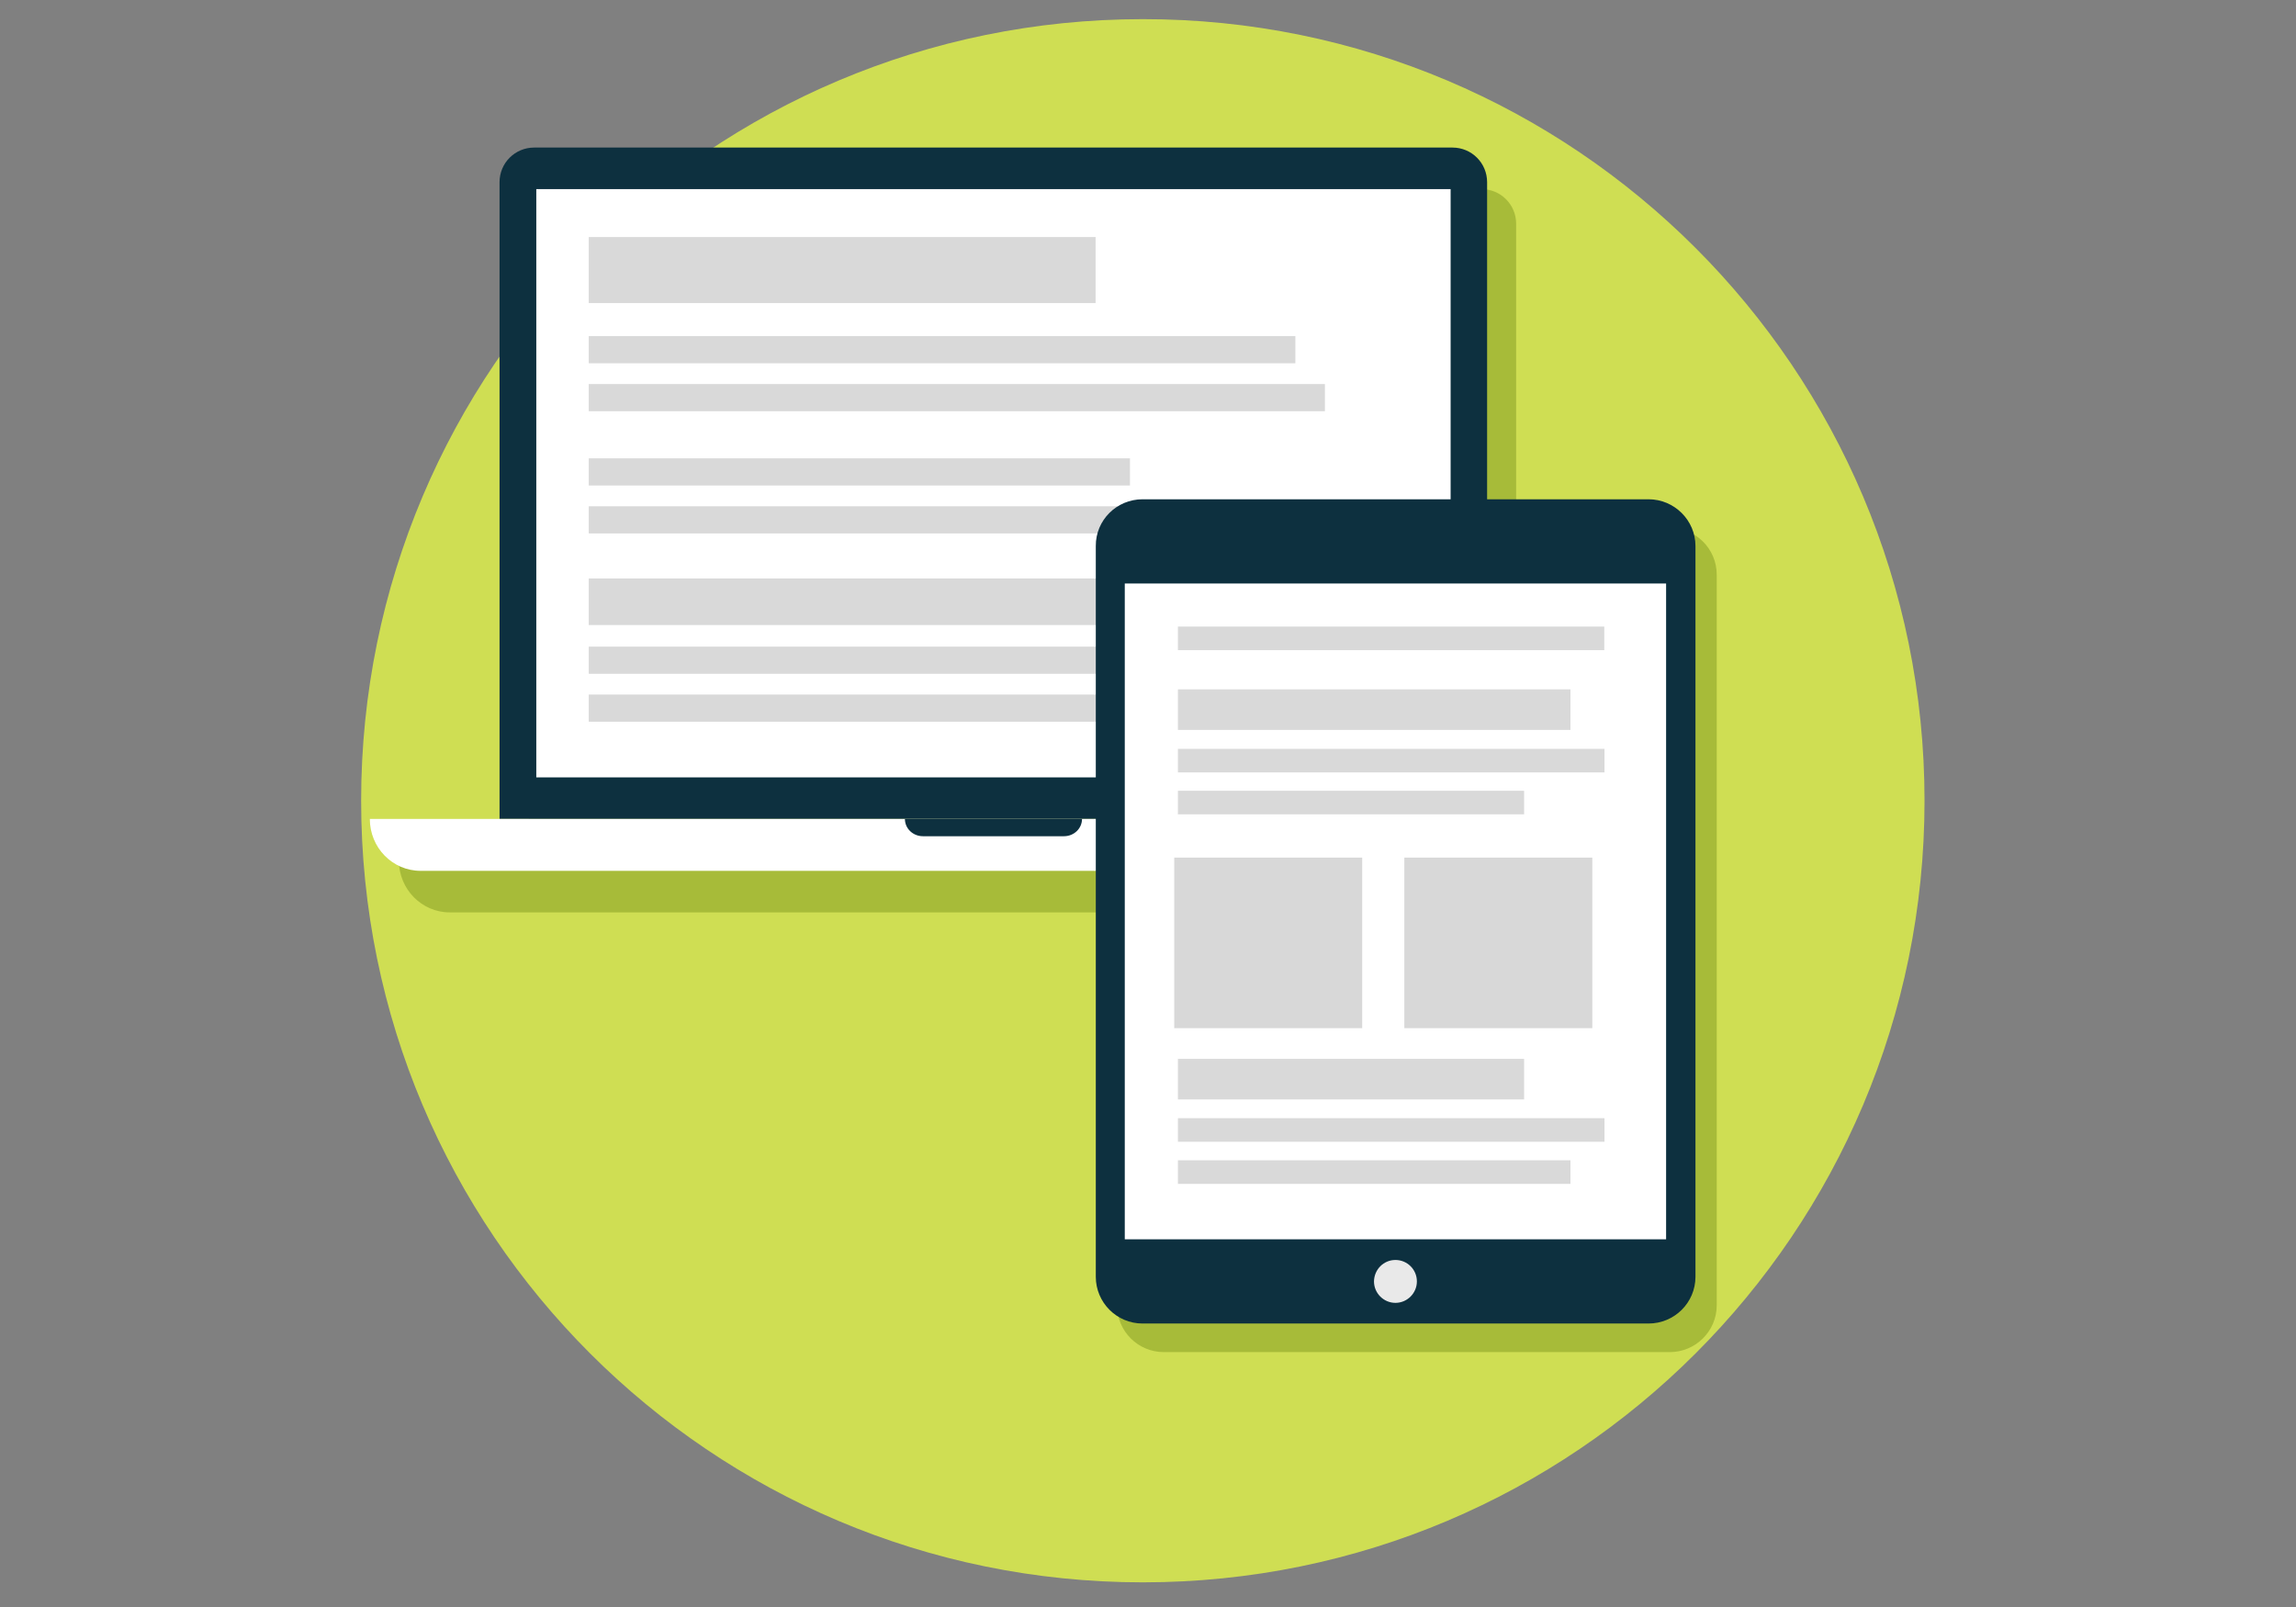 <?xml version="1.0" encoding="utf-8"?>
<svg id="master-artboard" viewBox="0 0 1400 980" version="1.1" xmlns="http://www.w3.org/2000/svg" x="0px" y="0px" style="enable-background:new 0 0 1400 980;" width="1400px" height="980px">



<rect x="0" y="0" width="1400" height="980" fill="#808080" stroke="none"/>



<path class="st2" d="M644.7,489.7c0,162.1-131.4,293.5-293.5,293.5c-162.1,0-293.5-131.4-293.5-293.5&#10;&#9;&#9;c0-162.1,131.4-293.5,293.5-293.5C513.3,196.1,644.7,327.6,644.7,489.7z" style="fill: rgb(207, 222, 83);" transform="matrix(1.624, 0, 0, 1.624, 126.501, -306.952)"/>

<g transform="matrix(1.178, 0, 0, 1.178, -397.685, -28.783)">
		<path class="st4" d="M1226.2,321.9c0-13.4-10.9-24.2-24.3-24.2H940c-13.4,0-24.2,10.9-24.2,24.2v378.3c0,13.4,10.9,24.2,24.2,24.2&#10;&#9;&#9;&#9;h261.9c13.4,0,24.3-10.9,24.3-24.2V321.9z" style="fill: rgb(167, 187, 57);"/>
	</g>


<g transform="matrix(1.624, 0, 0, 1.624, 32.576, -474.675)">
		<path class="st6" d="M178.5,376.3v239.1h-48.8c0,10.8,8.6,19.5,19.1,19.5h430.1c10.6,0,19.1-8.7,19.1-19.5h-48.8V376.3&#10;&#9;&#9;&#9;c0-7.2-5.8-13-13-13H368.8H191.5C184.3,363.3,178.5,369.1,178.5,376.3z" style="fill: rgb(167, 187, 57);"/>
	</g>





<path class="st10" d="M357.8,599.8H167.5V360.7c0-7.2,5.8-13,13-13h177.3h167.5c7.2,0,13,5.8,13,13v239.1H357.8z" style="fill-rule: evenodd; clip-rule: evenodd; fill: rgb(13, 48, 63);" transform="matrix(1.624, 0, 0, 1.624, 32.576, -474.675)"/>
<path class="st11" d="M587.1,599.8c0,10.8-8.6,19.5-19.1,19.5H137.9c-10.6,0-19.1-8.7-19.1-19.5H587.1z" style="fill-rule: evenodd; clip-rule: evenodd; fill: rgb(255, 255, 255);" transform="matrix(1.624, 0, 0, 1.624, 32.576, -474.675)"/>
<path class="st11" d="M181.3,584.2V363.3h343.3v220.9H181.3z" style="fill-rule: evenodd; clip-rule: evenodd; fill: rgb(255, 255, 255);" transform="matrix(1.624, 0, 0, 1.624, 32.576, -474.675)"/>
<path class="st10" d="M386.2,599.8c0,3.6-3,6.5-6.8,6.5h-52.9c-3.8,0-6.8-2.9-6.8-6.5H386.2z" style="fill-rule: evenodd; clip-rule: evenodd; fill: rgb(13, 48, 63);" transform="matrix(1.624, 0, 0, 1.624, 32.576, -474.675)"/>





<g transform="matrix(1.624, 0, 0, 1.624, 32.576, -474.675)" style="opacity: 0.2;">
		<g>
			<g>
				<path d="M 201 381.3 H 391.3 V 406.1 H 201 V 381.3 Z" class="st15" style="fill: rgb(63, 64, 64);"/>
			</g>
		</g>
	</g><g transform="matrix(1.624, 0, 0, 1.624, 32.576, -474.675)" style="opacity: 0.2;">
			<g>
				<path d="M 201 509.5 H 418.4 V 527 H 201 V 509.5 Z" class="st15" style="fill: rgb(63, 64, 64);"/>
			</g>
		</g><g transform="matrix(1.624, 0, 0, 1.624, 32.576, -474.675)" style="opacity: 0.2;">
			<g>
				<path d="M 201 535.1 H 482.4 V 545.3 H 201 V 535.1 Z" class="st15" style="fill: rgb(63, 64, 64);"/>
			</g>
		</g><g transform="matrix(1.624, 0, 0, 1.624, 32.576, -474.675)" style="opacity: 0.2;">
			<g>
				<path d="M 201 553.1 H 460 V 563.3 H 201 V 553.1 Z" class="st15" style="fill: rgb(63, 64, 64);"/>
			</g>
		</g><g transform="matrix(1.624, 0, 0, 1.624, 32.576, -474.675)" style="opacity: 0.2;">
			<g>
				<path d="M 201 464.4 H 404.2 V 474.6 H 201 V 464.4 Z" class="st15" style="fill: rgb(63, 64, 64);"/>
			</g>
		</g><g transform="matrix(1.624, 0, 0, 1.624, 32.576, -474.675)" style="opacity: 0.2;">
			<g>
				<path d="M 201 482.4 H 435.8 V 492.6 H 201 V 482.4 Z" class="st15" style="fill: rgb(63, 64, 64);"/>
			</g>
		</g><g transform="matrix(1.624, 0, 0, 1.624, 32.576, -474.675)" style="opacity: 0.2;">
			<g>
				<path d="M 201 418.5 H 466.3 V 428.7 H 201 V 418.5 Z" class="st15" style="fill: rgb(63, 64, 64);"/>
			</g>
		</g><g transform="matrix(1.624, 0, 0, 1.624, 32.576, -474.675)" style="opacity: 0.2;">
			<g>
				<path d="M 201 436.5 H 477.4 V 446.7 H 201 V 436.5 Z" class="st15" style="fill: rgb(63, 64, 64);"/>
			</g>
		</g>



<path class="st10" d="M929,282.9h261.9c13.4,0,24.3,10.9,24.3,24.2v378.3c0,13.4-10.9,24.2-24.3,24.2H929&#10;&#9;&#9;c-13.4,0-24.2-10.9-24.2-24.2V307.1C904.7,293.7,915.6,282.9,929,282.9z" style="fill-rule: evenodd; clip-rule: evenodd; fill: rgb(13, 48, 63);" transform="matrix(1.178, 0, 0, 1.178, -397.685, -28.783)"/>
<path class="st17" d="M1059.9,676.7c6.1,0,11.1,4.9,11.1,11.1c0,6.1-5,11.1-11.1,11.1c-6.1,0-11.1-5-11.1-11.1&#10;&#9;&#9;C1048.9,681.6,1053.8,676.7,1059.9,676.7z" style="fill-rule: evenodd; clip-rule: evenodd; fill: rgb(233, 233, 233);" transform="matrix(1.178, 0, 0, 1.178, -397.685, -28.783)"/>
<path class="st11" d="M919.8,326.5H1200V666H919.8V326.5z" style="fill-rule: evenodd; clip-rule: evenodd; fill: rgb(255, 255, 255);" transform="matrix(1.178, 0, 0, 1.178, -397.685, -28.783)"/>
<g transform="matrix(1.178, 0, 0, 1.178, -397.685, -28.783)" style="opacity: 0.2;">
		<g>
			<g>
				<path d="M 947.3 572.6 H 1126.5 V 593.6 H 947.3 V 572.6 Z" class="st15" style="fill: rgb(63, 64, 64);"/>
			</g>
		</g>
	</g><g transform="matrix(1.178, 0, 0, 1.178, -397.685, -28.783)" style="opacity: 0.2;">
			<g>
				<path d="M 947.3 603.3 H 1168.1 V 615.5 H 947.3 V 603.3 Z" class="st15" style="fill: rgb(63, 64, 64);"/>
			</g>
		</g><g transform="matrix(1.178, 0, 0, 1.178, -397.685, -28.783)" style="opacity: 0.2;">
			<g>
				<path d="M 947.3 625.1 H 1150.5 V 637.3 H 947.3 V 625.1 Z" class="st15" style="fill: rgb(63, 64, 64);"/>
			</g>
		</g><g transform="matrix(1.178, 0, 0, 1.178, -397.685, -28.783)" style="opacity: 0.2;">
			<g>
				<path d="M 947.3 381.3 H 1150.5 V 402.3 H 947.3 V 381.3 Z" class="st15" style="fill: rgb(63, 64, 64);"/>
			</g>
		</g><g transform="matrix(1.178, 0, 0, 1.178, -397.685, -28.783)" style="opacity: 0.2;">
			<g>
				<path d="M 947.3 412.1 H 1168.1 V 424.3 H 947.3 V 412.1 Z" class="st15" style="fill: rgb(63, 64, 64);"/>
			</g>
		</g><g transform="matrix(1.178, 0, 0, 1.178, -397.685, -28.783)" style="opacity: 0.2;">
			<g>
				<path d="M 947.3 433.8 H 1126.5 V 446 H 947.3 V 433.8 Z" class="st15" style="fill: rgb(63, 64, 64);"/>
			</g>
		</g><g transform="matrix(1.178, 0, 0, 1.178, -397.685, -28.783)" style="opacity: 0.2;">
			<g>
				<path d="M 947.3 348.8 H 1168 V 361 H 947.3 V 348.8 Z" class="st15" style="fill: rgb(63, 64, 64);"/>
			</g>
		</g>
<path d="M 945.4 468.4 H 1042.7 V 556.7 H 945.4 V 468.4 Z" class="st15" style="fill: rgb(63, 64, 64); opacity: 0.2;" transform="matrix(1.178, 0, 0, 1.178, -397.685, -28.783)"/>
<path d="M 1064.5 468.4 H 1161.8 V 556.7 H 1064.5 V 468.4 Z" class="st15" style="fill: rgb(63, 64, 64); opacity: 0.2;" transform="matrix(1.178, 0, 0, 1.178, -397.685, -28.783)"/>





<path d="M 865.289 243.077" style="fill: rgb(255, 255, 255); fill-opacity: 1; stroke: rgb(0, 0, 0); stroke-opacity: 1; stroke-width: 0; paint-order: fill;"/><path d="M 879.135 226.635" style="fill: rgb(255, 255, 255); fill-opacity: 1; stroke: rgb(0, 0, 0); stroke-opacity: 1; stroke-width: 0; paint-order: fill;"/></svg>